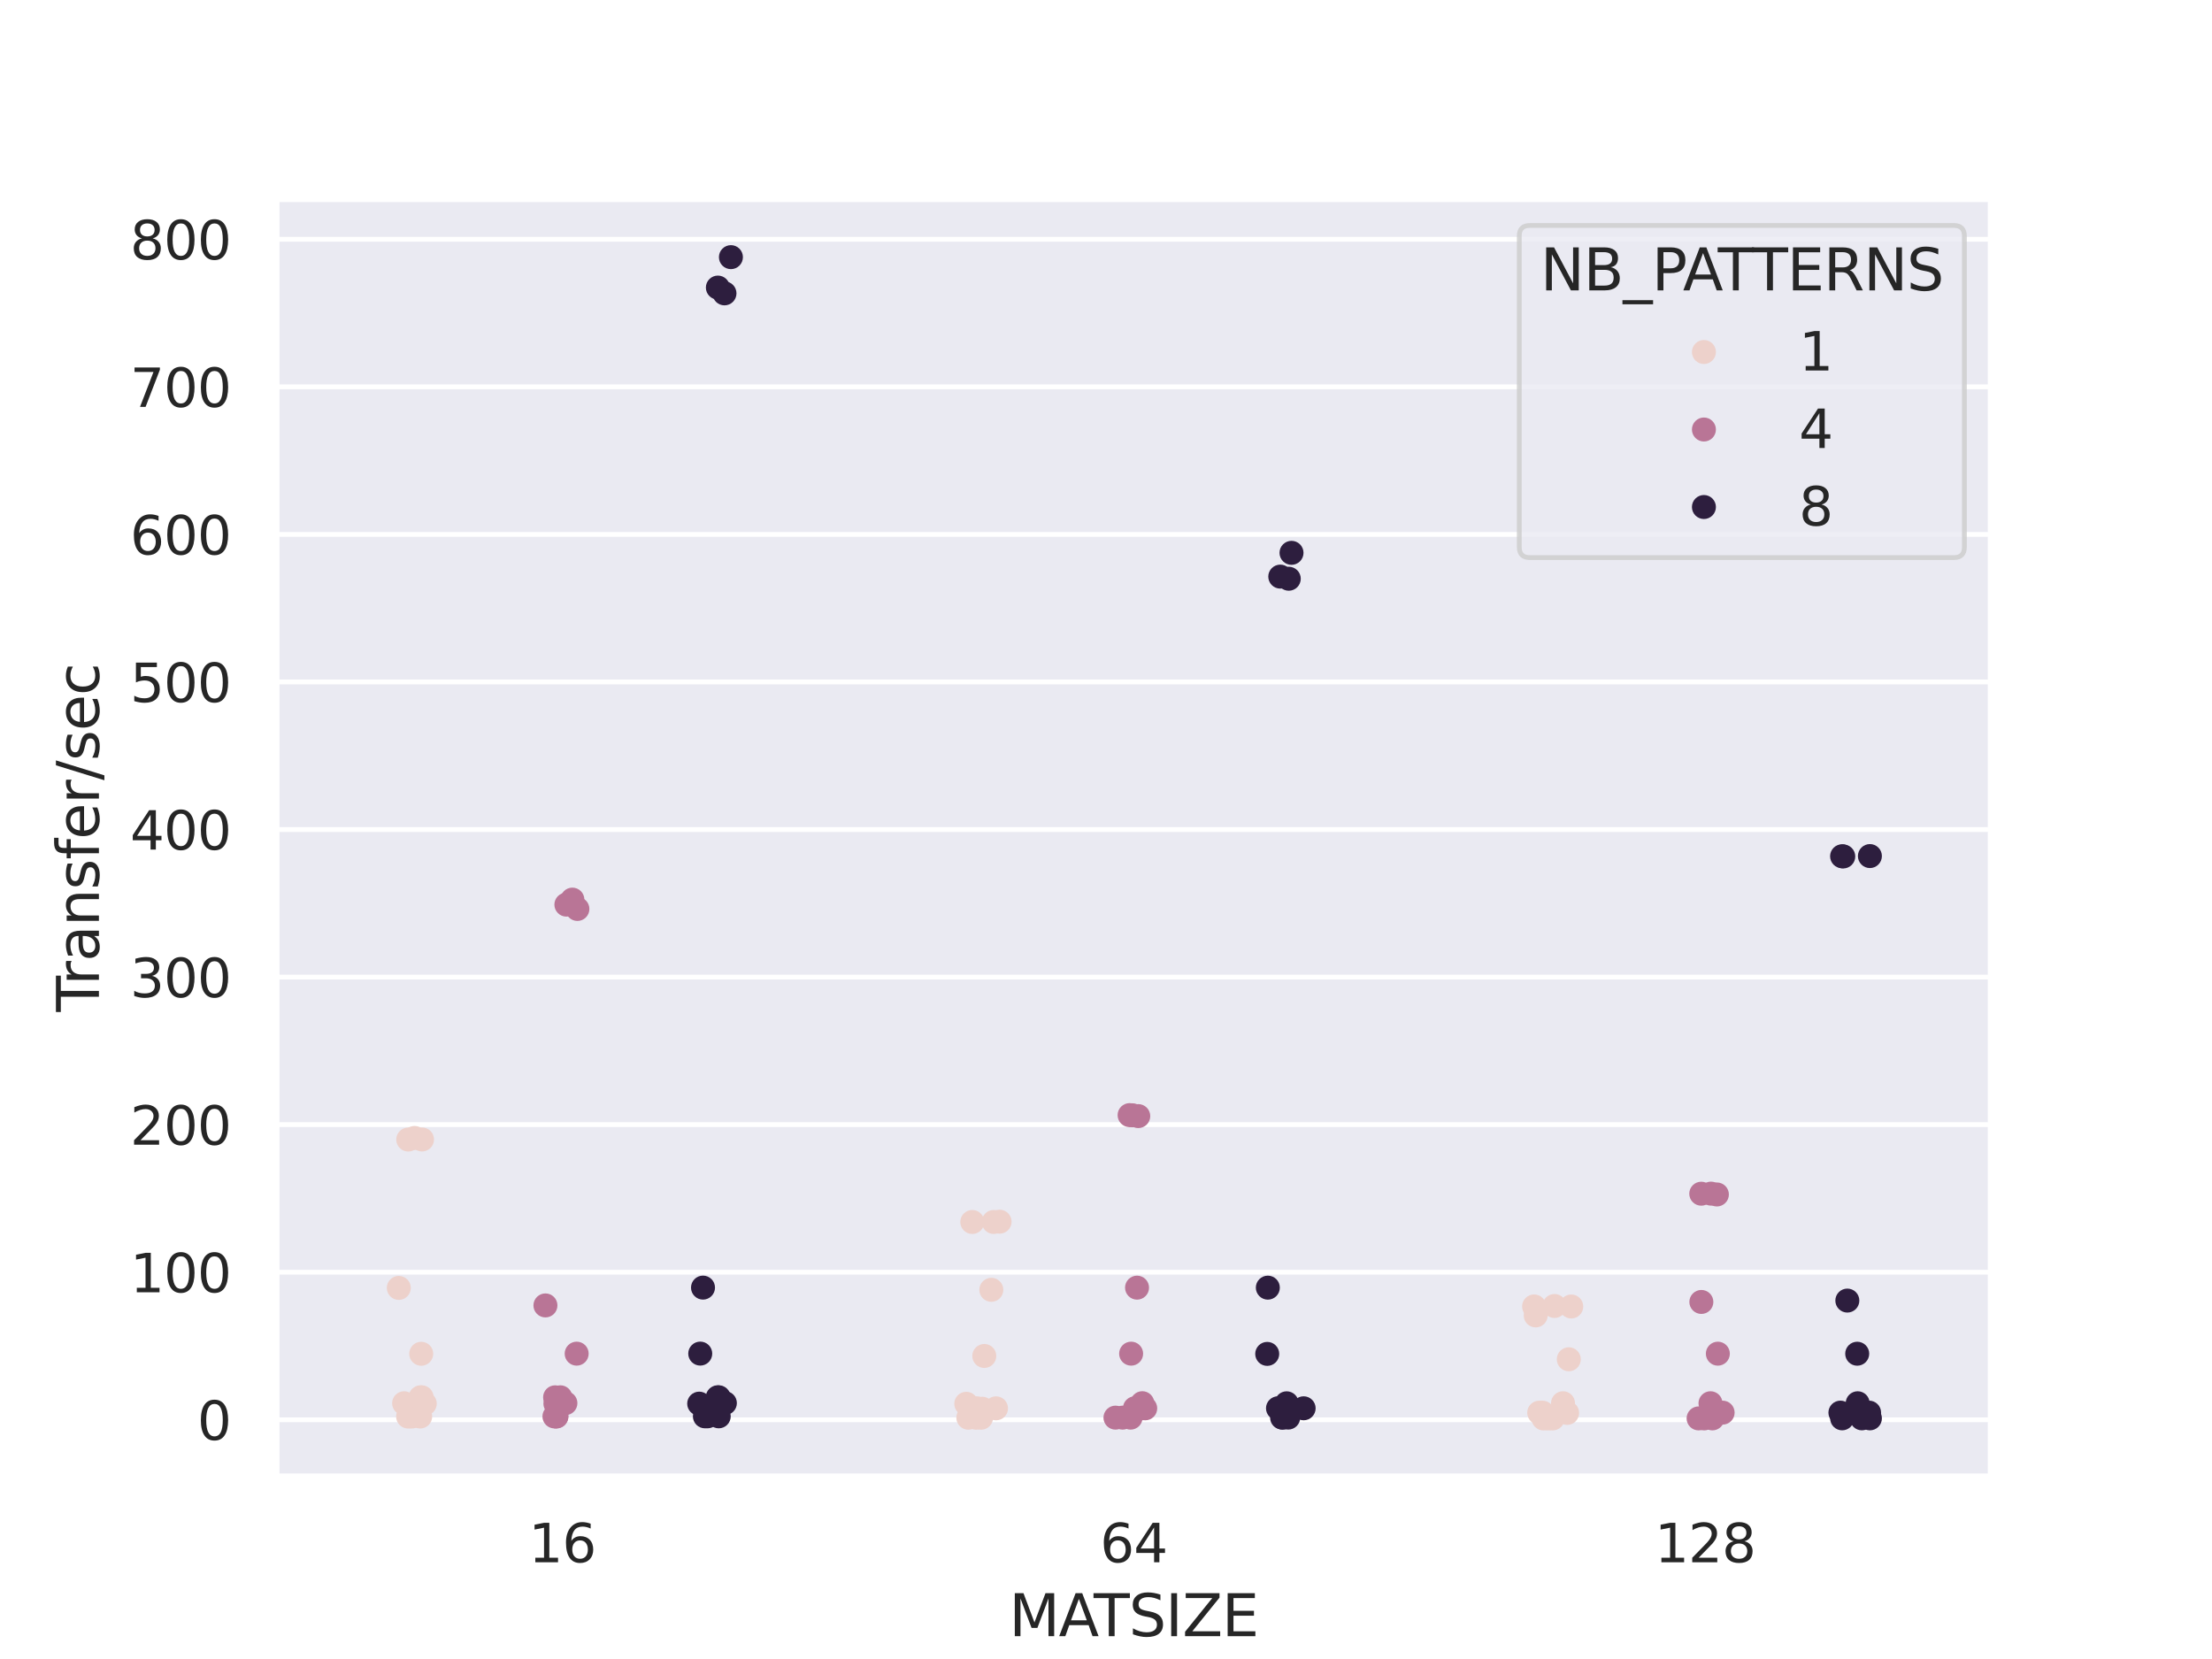 <?xml version="1.0" encoding="utf-8" standalone="no"?>
<!DOCTYPE svg PUBLIC "-//W3C//DTD SVG 1.1//EN"
  "http://www.w3.org/Graphics/SVG/1.1/DTD/svg11.dtd">
<svg xmlns:xlink="http://www.w3.org/1999/xlink" width="460.8pt" height="345.6pt" viewBox="0 0 460.8 345.6" xmlns="http://www.w3.org/2000/svg" version="1.1">
 <defs>
  <style type="text/css">*{stroke-linejoin: round; stroke-linecap: butt}</style>
 </defs>
 <g id="figure_1">
  <g id="patch_1">
   <path d="M 0 345.6 
L 460.8 345.6 
L 460.8 0 
L 0 0 
z
" style="fill: #ffffff"/>
  </g>
  <g id="axes_1">
   <g id="patch_2">
    <path d="M 57.6 307.584 
L 414.72 307.584 
L 414.72 41.472 
L 57.6 41.472 
z
" style="fill: #eaeaf2"/>
   </g>
   <g id="matplotlib.axis_1">
    <g id="xtick_1">
     <g id="text_1">
      <!-- 16 -->
      <g style="fill: #262626" transform="translate(110.121 325.442) scale(0.11 -0.11)">
       <defs>
        <path id="DejaVuSans-31" d="M 794 531 
L 1825 531 
L 1825 4091 
L 703 3866 
L 703 4441 
L 1819 4666 
L 2450 4666 
L 2450 531 
L 3481 531 
L 3481 0 
L 794 0 
L 794 531 
z
" transform="scale(0.016)"/>
        <path id="DejaVuSans-36" d="M 2113 2584 
Q 1688 2584 1439 2293 
Q 1191 2003 1191 1497 
Q 1191 994 1439 701 
Q 1688 409 2113 409 
Q 2538 409 2786 701 
Q 3034 994 3034 1497 
Q 3034 2003 2786 2293 
Q 2538 2584 2113 2584 
z
M 3366 4563 
L 3366 3988 
Q 3128 4100 2886 4159 
Q 2644 4219 2406 4219 
Q 1781 4219 1451 3797 
Q 1122 3375 1075 2522 
Q 1259 2794 1537 2939 
Q 1816 3084 2150 3084 
Q 2853 3084 3261 2657 
Q 3669 2231 3669 1497 
Q 3669 778 3244 343 
Q 2819 -91 2113 -91 
Q 1303 -91 875 529 
Q 447 1150 447 2328 
Q 447 3434 972 4092 
Q 1497 4750 2381 4750 
Q 2619 4750 2861 4703 
Q 3103 4656 3366 4563 
z
" transform="scale(0.016)"/>
       </defs>
       <use xlink:href="#DejaVuSans-31"/>
       <use xlink:href="#DejaVuSans-36" x="63.623"/>
      </g>
     </g>
    </g>
    <g id="xtick_2">
     <g id="text_2">
      <!-- 64 -->
      <g style="fill: #262626" transform="translate(229.161 325.442) scale(0.11 -0.11)">
       <defs>
        <path id="DejaVuSans-34" d="M 2419 4116 
L 825 1625 
L 2419 1625 
L 2419 4116 
z
M 2253 4666 
L 3047 4666 
L 3047 1625 
L 3713 1625 
L 3713 1100 
L 3047 1100 
L 3047 0 
L 2419 0 
L 2419 1100 
L 313 1100 
L 313 1709 
L 2253 4666 
z
" transform="scale(0.016)"/>
       </defs>
       <use xlink:href="#DejaVuSans-36"/>
       <use xlink:href="#DejaVuSans-34" x="63.623"/>
      </g>
     </g>
    </g>
    <g id="xtick_3">
     <g id="text_3">
      <!-- 128 -->
      <g style="fill: #262626" transform="translate(344.702 325.442) scale(0.11 -0.11)">
       <defs>
        <path id="DejaVuSans-32" d="M 1228 531 
L 3431 531 
L 3431 0 
L 469 0 
L 469 531 
Q 828 903 1448 1529 
Q 2069 2156 2228 2338 
Q 2531 2678 2651 2914 
Q 2772 3150 2772 3378 
Q 2772 3750 2511 3984 
Q 2250 4219 1831 4219 
Q 1534 4219 1204 4116 
Q 875 4013 500 3803 
L 500 4441 
Q 881 4594 1212 4672 
Q 1544 4750 1819 4750 
Q 2544 4750 2975 4387 
Q 3406 4025 3406 3419 
Q 3406 3131 3298 2873 
Q 3191 2616 2906 2266 
Q 2828 2175 2409 1742 
Q 1991 1309 1228 531 
z
" transform="scale(0.016)"/>
        <path id="DejaVuSans-38" d="M 2034 2216 
Q 1584 2216 1326 1975 
Q 1069 1734 1069 1313 
Q 1069 891 1326 650 
Q 1584 409 2034 409 
Q 2484 409 2743 651 
Q 3003 894 3003 1313 
Q 3003 1734 2745 1975 
Q 2488 2216 2034 2216 
z
M 1403 2484 
Q 997 2584 770 2862 
Q 544 3141 544 3541 
Q 544 4100 942 4425 
Q 1341 4750 2034 4750 
Q 2731 4750 3128 4425 
Q 3525 4100 3525 3541 
Q 3525 3141 3298 2862 
Q 3072 2584 2669 2484 
Q 3125 2378 3379 2068 
Q 3634 1759 3634 1313 
Q 3634 634 3220 271 
Q 2806 -91 2034 -91 
Q 1263 -91 848 271 
Q 434 634 434 1313 
Q 434 1759 690 2068 
Q 947 2378 1403 2484 
z
M 1172 3481 
Q 1172 3119 1398 2916 
Q 1625 2713 2034 2713 
Q 2441 2713 2670 2916 
Q 2900 3119 2900 3481 
Q 2900 3844 2670 4047 
Q 2441 4250 2034 4250 
Q 1625 4250 1398 4047 
Q 1172 3844 1172 3481 
z
" transform="scale(0.016)"/>
       </defs>
       <use xlink:href="#DejaVuSans-31"/>
       <use xlink:href="#DejaVuSans-32" x="63.623"/>
       <use xlink:href="#DejaVuSans-38" x="127.246"/>
      </g>
     </g>
    </g>
    <g id="text_4">
     <!-- MATSIZE -->
     <g style="fill: #262626" transform="translate(210.199 340.848) scale(0.12 -0.12)">
      <defs>
       <path id="DejaVuSans-4d" d="M 628 4666 
L 1569 4666 
L 2759 1491 
L 3956 4666 
L 4897 4666 
L 4897 0 
L 4281 0 
L 4281 4097 
L 3078 897 
L 2444 897 
L 1241 4097 
L 1241 0 
L 628 0 
L 628 4666 
z
" transform="scale(0.016)"/>
       <path id="DejaVuSans-41" d="M 2188 4044 
L 1331 1722 
L 3047 1722 
L 2188 4044 
z
M 1831 4666 
L 2547 4666 
L 4325 0 
L 3669 0 
L 3244 1197 
L 1141 1197 
L 716 0 
L 50 0 
L 1831 4666 
z
" transform="scale(0.016)"/>
       <path id="DejaVuSans-54" d="M -19 4666 
L 3928 4666 
L 3928 4134 
L 2272 4134 
L 2272 0 
L 1638 0 
L 1638 4134 
L -19 4134 
L -19 4666 
z
" transform="scale(0.016)"/>
       <path id="DejaVuSans-53" d="M 3425 4513 
L 3425 3897 
Q 3066 4069 2747 4153 
Q 2428 4238 2131 4238 
Q 1616 4238 1336 4038 
Q 1056 3838 1056 3469 
Q 1056 3159 1242 3001 
Q 1428 2844 1947 2747 
L 2328 2669 
Q 3034 2534 3370 2195 
Q 3706 1856 3706 1288 
Q 3706 609 3251 259 
Q 2797 -91 1919 -91 
Q 1588 -91 1214 -16 
Q 841 59 441 206 
L 441 856 
Q 825 641 1194 531 
Q 1563 422 1919 422 
Q 2459 422 2753 634 
Q 3047 847 3047 1241 
Q 3047 1584 2836 1778 
Q 2625 1972 2144 2069 
L 1759 2144 
Q 1053 2284 737 2584 
Q 422 2884 422 3419 
Q 422 4038 858 4394 
Q 1294 4750 2059 4750 
Q 2388 4750 2728 4690 
Q 3069 4631 3425 4513 
z
" transform="scale(0.016)"/>
       <path id="DejaVuSans-49" d="M 628 4666 
L 1259 4666 
L 1259 0 
L 628 0 
L 628 4666 
z
" transform="scale(0.016)"/>
       <path id="DejaVuSans-5a" d="M 359 4666 
L 4025 4666 
L 4025 4184 
L 1075 531 
L 4097 531 
L 4097 0 
L 288 0 
L 288 481 
L 3238 4134 
L 359 4134 
L 359 4666 
z
" transform="scale(0.016)"/>
       <path id="DejaVuSans-45" d="M 628 4666 
L 3578 4666 
L 3578 4134 
L 1259 4134 
L 1259 2753 
L 3481 2753 
L 3481 2222 
L 1259 2222 
L 1259 531 
L 3634 531 
L 3634 0 
L 628 0 
L 628 4666 
z
" transform="scale(0.016)"/>
      </defs>
      <use xlink:href="#DejaVuSans-4d"/>
      <use xlink:href="#DejaVuSans-41" x="86.279"/>
      <use xlink:href="#DejaVuSans-54" x="146.938"/>
      <use xlink:href="#DejaVuSans-53" x="208.021"/>
      <use xlink:href="#DejaVuSans-49" x="271.498"/>
      <use xlink:href="#DejaVuSans-5a" x="300.99"/>
      <use xlink:href="#DejaVuSans-45" x="369.496"/>
     </g>
    </g>
   </g>
   <g id="matplotlib.axis_2">
    <g id="ytick_1">
     <g id="line2d_1">
      <path d="M 57.6 295.763 
L 414.72 295.763 
" clip-path="url(#pb20eadd9aa)" style="fill: none; stroke: #ffffff; stroke-linecap: round"/>
     </g>
     <g id="text_5">
      <!-- 0 -->
      <g style="fill: #262626" transform="translate(41.101 299.942) scale(0.11 -0.11)">
       <defs>
        <path id="DejaVuSans-30" d="M 2034 4250 
Q 1547 4250 1301 3770 
Q 1056 3291 1056 2328 
Q 1056 1369 1301 889 
Q 1547 409 2034 409 
Q 2525 409 2770 889 
Q 3016 1369 3016 2328 
Q 3016 3291 2770 3770 
Q 2525 4250 2034 4250 
z
M 2034 4750 
Q 2819 4750 3233 4129 
Q 3647 3509 3647 2328 
Q 3647 1150 3233 529 
Q 2819 -91 2034 -91 
Q 1250 -91 836 529 
Q 422 1150 422 2328 
Q 422 3509 836 4129 
Q 1250 4750 2034 4750 
z
" transform="scale(0.016)"/>
       </defs>
       <use xlink:href="#DejaVuSans-30"/>
      </g>
     </g>
    </g>
    <g id="ytick_2">
     <g id="line2d_2">
      <path d="M 57.6 265.023 
L 414.72 265.023 
" clip-path="url(#pb20eadd9aa)" style="fill: none; stroke: #ffffff; stroke-linecap: round"/>
     </g>
     <g id="text_6">
      <!-- 100 -->
      <g style="fill: #262626" transform="translate(27.104 269.202) scale(0.11 -0.11)">
       <use xlink:href="#DejaVuSans-31"/>
       <use xlink:href="#DejaVuSans-30" x="63.623"/>
       <use xlink:href="#DejaVuSans-30" x="127.246"/>
      </g>
     </g>
    </g>
    <g id="ytick_3">
     <g id="line2d_3">
      <path d="M 57.6 234.283 
L 414.72 234.283 
" clip-path="url(#pb20eadd9aa)" style="fill: none; stroke: #ffffff; stroke-linecap: round"/>
     </g>
     <g id="text_7">
      <!-- 200 -->
      <g style="fill: #262626" transform="translate(27.104 238.463) scale(0.11 -0.11)">
       <use xlink:href="#DejaVuSans-32"/>
       <use xlink:href="#DejaVuSans-30" x="63.623"/>
       <use xlink:href="#DejaVuSans-30" x="127.246"/>
      </g>
     </g>
    </g>
    <g id="ytick_4">
     <g id="line2d_4">
      <path d="M 57.6 203.544 
L 414.72 203.544 
" clip-path="url(#pb20eadd9aa)" style="fill: none; stroke: #ffffff; stroke-linecap: round"/>
     </g>
     <g id="text_8">
      <!-- 300 -->
      <g style="fill: #262626" transform="translate(27.104 207.723) scale(0.11 -0.11)">
       <defs>
        <path id="DejaVuSans-33" d="M 2597 2516 
Q 3050 2419 3304 2112 
Q 3559 1806 3559 1356 
Q 3559 666 3084 287 
Q 2609 -91 1734 -91 
Q 1441 -91 1130 -33 
Q 819 25 488 141 
L 488 750 
Q 750 597 1062 519 
Q 1375 441 1716 441 
Q 2309 441 2620 675 
Q 2931 909 2931 1356 
Q 2931 1769 2642 2001 
Q 2353 2234 1838 2234 
L 1294 2234 
L 1294 2753 
L 1863 2753 
Q 2328 2753 2575 2939 
Q 2822 3125 2822 3475 
Q 2822 3834 2567 4026 
Q 2313 4219 1838 4219 
Q 1578 4219 1281 4162 
Q 984 4106 628 3988 
L 628 4550 
Q 988 4650 1302 4700 
Q 1616 4750 1894 4750 
Q 2613 4750 3031 4423 
Q 3450 4097 3450 3541 
Q 3450 3153 3228 2886 
Q 3006 2619 2597 2516 
z
" transform="scale(0.016)"/>
       </defs>
       <use xlink:href="#DejaVuSans-33"/>
       <use xlink:href="#DejaVuSans-30" x="63.623"/>
       <use xlink:href="#DejaVuSans-30" x="127.246"/>
      </g>
     </g>
    </g>
    <g id="ytick_5">
     <g id="line2d_5">
      <path d="M 57.6 172.804 
L 414.72 172.804 
" clip-path="url(#pb20eadd9aa)" style="fill: none; stroke: #ffffff; stroke-linecap: round"/>
     </g>
     <g id="text_9">
      <!-- 400 -->
      <g style="fill: #262626" transform="translate(27.104 176.984) scale(0.11 -0.11)">
       <use xlink:href="#DejaVuSans-34"/>
       <use xlink:href="#DejaVuSans-30" x="63.623"/>
       <use xlink:href="#DejaVuSans-30" x="127.246"/>
      </g>
     </g>
    </g>
    <g id="ytick_6">
     <g id="line2d_6">
      <path d="M 57.6 142.065 
L 414.72 142.065 
" clip-path="url(#pb20eadd9aa)" style="fill: none; stroke: #ffffff; stroke-linecap: round"/>
     </g>
     <g id="text_10">
      <!-- 500 -->
      <g style="fill: #262626" transform="translate(27.104 146.244) scale(0.11 -0.11)">
       <defs>
        <path id="DejaVuSans-35" d="M 691 4666 
L 3169 4666 
L 3169 4134 
L 1269 4134 
L 1269 2991 
Q 1406 3038 1543 3061 
Q 1681 3084 1819 3084 
Q 2600 3084 3056 2656 
Q 3513 2228 3513 1497 
Q 3513 744 3044 326 
Q 2575 -91 1722 -91 
Q 1428 -91 1123 -41 
Q 819 9 494 109 
L 494 744 
Q 775 591 1075 516 
Q 1375 441 1709 441 
Q 2250 441 2565 725 
Q 2881 1009 2881 1497 
Q 2881 1984 2565 2268 
Q 2250 2553 1709 2553 
Q 1456 2553 1204 2497 
Q 953 2441 691 2322 
L 691 4666 
z
" transform="scale(0.016)"/>
       </defs>
       <use xlink:href="#DejaVuSans-35"/>
       <use xlink:href="#DejaVuSans-30" x="63.623"/>
       <use xlink:href="#DejaVuSans-30" x="127.246"/>
      </g>
     </g>
    </g>
    <g id="ytick_7">
     <g id="line2d_7">
      <path d="M 57.6 111.325 
L 414.72 111.325 
" clip-path="url(#pb20eadd9aa)" style="fill: none; stroke: #ffffff; stroke-linecap: round"/>
     </g>
     <g id="text_11">
      <!-- 600 -->
      <g style="fill: #262626" transform="translate(27.104 115.505) scale(0.11 -0.11)">
       <use xlink:href="#DejaVuSans-36"/>
       <use xlink:href="#DejaVuSans-30" x="63.623"/>
       <use xlink:href="#DejaVuSans-30" x="127.246"/>
      </g>
     </g>
    </g>
    <g id="ytick_8">
     <g id="line2d_8">
      <path d="M 57.6 80.586 
L 414.72 80.586 
" clip-path="url(#pb20eadd9aa)" style="fill: none; stroke: #ffffff; stroke-linecap: round"/>
     </g>
     <g id="text_12">
      <!-- 700 -->
      <g style="fill: #262626" transform="translate(27.104 84.765) scale(0.11 -0.11)">
       <defs>
        <path id="DejaVuSans-37" d="M 525 4666 
L 3525 4666 
L 3525 4397 
L 1831 0 
L 1172 0 
L 2766 4134 
L 525 4134 
L 525 4666 
z
" transform="scale(0.016)"/>
       </defs>
       <use xlink:href="#DejaVuSans-37"/>
       <use xlink:href="#DejaVuSans-30" x="63.623"/>
       <use xlink:href="#DejaVuSans-30" x="127.246"/>
      </g>
     </g>
    </g>
    <g id="ytick_9">
     <g id="line2d_9">
      <path d="M 57.6 49.846 
L 414.72 49.846 
" clip-path="url(#pb20eadd9aa)" style="fill: none; stroke: #ffffff; stroke-linecap: round"/>
     </g>
     <g id="text_13">
      <!-- 800 -->
      <g style="fill: #262626" transform="translate(27.104 54.026) scale(0.11 -0.11)">
       <use xlink:href="#DejaVuSans-38"/>
       <use xlink:href="#DejaVuSans-30" x="63.623"/>
       <use xlink:href="#DejaVuSans-30" x="127.246"/>
      </g>
     </g>
    </g>
    <g id="text_14">
     <!-- Transfer/sec -->
     <g style="fill: #262626" transform="translate(20.608 210.788) rotate(-90) scale(0.12 -0.12)">
      <defs>
       <path id="DejaVuSans-72" d="M 2631 2963 
Q 2534 3019 2420 3045 
Q 2306 3072 2169 3072 
Q 1681 3072 1420 2755 
Q 1159 2438 1159 1844 
L 1159 0 
L 581 0 
L 581 3500 
L 1159 3500 
L 1159 2956 
Q 1341 3275 1631 3429 
Q 1922 3584 2338 3584 
Q 2397 3584 2469 3576 
Q 2541 3569 2628 3553 
L 2631 2963 
z
" transform="scale(0.016)"/>
       <path id="DejaVuSans-61" d="M 2194 1759 
Q 1497 1759 1228 1600 
Q 959 1441 959 1056 
Q 959 750 1161 570 
Q 1363 391 1709 391 
Q 2188 391 2477 730 
Q 2766 1069 2766 1631 
L 2766 1759 
L 2194 1759 
z
M 3341 1997 
L 3341 0 
L 2766 0 
L 2766 531 
Q 2569 213 2275 61 
Q 1981 -91 1556 -91 
Q 1019 -91 701 211 
Q 384 513 384 1019 
Q 384 1609 779 1909 
Q 1175 2209 1959 2209 
L 2766 2209 
L 2766 2266 
Q 2766 2663 2505 2880 
Q 2244 3097 1772 3097 
Q 1472 3097 1187 3025 
Q 903 2953 641 2809 
L 641 3341 
Q 956 3463 1253 3523 
Q 1550 3584 1831 3584 
Q 2591 3584 2966 3190 
Q 3341 2797 3341 1997 
z
" transform="scale(0.016)"/>
       <path id="DejaVuSans-6e" d="M 3513 2113 
L 3513 0 
L 2938 0 
L 2938 2094 
Q 2938 2591 2744 2837 
Q 2550 3084 2163 3084 
Q 1697 3084 1428 2787 
Q 1159 2491 1159 1978 
L 1159 0 
L 581 0 
L 581 3500 
L 1159 3500 
L 1159 2956 
Q 1366 3272 1645 3428 
Q 1925 3584 2291 3584 
Q 2894 3584 3203 3211 
Q 3513 2838 3513 2113 
z
" transform="scale(0.016)"/>
       <path id="DejaVuSans-73" d="M 2834 3397 
L 2834 2853 
Q 2591 2978 2328 3040 
Q 2066 3103 1784 3103 
Q 1356 3103 1142 2972 
Q 928 2841 928 2578 
Q 928 2378 1081 2264 
Q 1234 2150 1697 2047 
L 1894 2003 
Q 2506 1872 2764 1633 
Q 3022 1394 3022 966 
Q 3022 478 2636 193 
Q 2250 -91 1575 -91 
Q 1294 -91 989 -36 
Q 684 19 347 128 
L 347 722 
Q 666 556 975 473 
Q 1284 391 1588 391 
Q 1994 391 2212 530 
Q 2431 669 2431 922 
Q 2431 1156 2273 1281 
Q 2116 1406 1581 1522 
L 1381 1569 
Q 847 1681 609 1914 
Q 372 2147 372 2553 
Q 372 3047 722 3315 
Q 1072 3584 1716 3584 
Q 2034 3584 2315 3537 
Q 2597 3491 2834 3397 
z
" transform="scale(0.016)"/>
       <path id="DejaVuSans-66" d="M 2375 4863 
L 2375 4384 
L 1825 4384 
Q 1516 4384 1395 4259 
Q 1275 4134 1275 3809 
L 1275 3500 
L 2222 3500 
L 2222 3053 
L 1275 3053 
L 1275 0 
L 697 0 
L 697 3053 
L 147 3053 
L 147 3500 
L 697 3500 
L 697 3744 
Q 697 4328 969 4595 
Q 1241 4863 1831 4863 
L 2375 4863 
z
" transform="scale(0.016)"/>
       <path id="DejaVuSans-65" d="M 3597 1894 
L 3597 1613 
L 953 1613 
Q 991 1019 1311 708 
Q 1631 397 2203 397 
Q 2534 397 2845 478 
Q 3156 559 3463 722 
L 3463 178 
Q 3153 47 2828 -22 
Q 2503 -91 2169 -91 
Q 1331 -91 842 396 
Q 353 884 353 1716 
Q 353 2575 817 3079 
Q 1281 3584 2069 3584 
Q 2775 3584 3186 3129 
Q 3597 2675 3597 1894 
z
M 3022 2063 
Q 3016 2534 2758 2815 
Q 2500 3097 2075 3097 
Q 1594 3097 1305 2825 
Q 1016 2553 972 2059 
L 3022 2063 
z
" transform="scale(0.016)"/>
       <path id="DejaVuSans-2f" d="M 1625 4666 
L 2156 4666 
L 531 -594 
L 0 -594 
L 1625 4666 
z
" transform="scale(0.016)"/>
       <path id="DejaVuSans-63" d="M 3122 3366 
L 3122 2828 
Q 2878 2963 2633 3030 
Q 2388 3097 2138 3097 
Q 1578 3097 1268 2742 
Q 959 2388 959 1747 
Q 959 1106 1268 751 
Q 1578 397 2138 397 
Q 2388 397 2633 464 
Q 2878 531 3122 666 
L 3122 134 
Q 2881 22 2623 -34 
Q 2366 -91 2075 -91 
Q 1284 -91 818 406 
Q 353 903 353 1747 
Q 353 2603 823 3093 
Q 1294 3584 2113 3584 
Q 2378 3584 2631 3529 
Q 2884 3475 3122 3366 
z
" transform="scale(0.016)"/>
      </defs>
      <use xlink:href="#DejaVuSans-54"/>
      <use xlink:href="#DejaVuSans-72" x="46.334"/>
      <use xlink:href="#DejaVuSans-61" x="87.447"/>
      <use xlink:href="#DejaVuSans-6e" x="148.727"/>
      <use xlink:href="#DejaVuSans-73" x="212.105"/>
      <use xlink:href="#DejaVuSans-66" x="264.205"/>
      <use xlink:href="#DejaVuSans-65" x="299.41"/>
      <use xlink:href="#DejaVuSans-72" x="360.934"/>
      <use xlink:href="#DejaVuSans-2f" x="402.047"/>
      <use xlink:href="#DejaVuSans-73" x="435.738"/>
      <use xlink:href="#DejaVuSans-65" x="487.838"/>
      <use xlink:href="#DejaVuSans-63" x="549.361"/>
     </g>
    </g>
   </g>
   <g id="patch_3">
    <path d="M 57.6 307.584 
L 57.6 41.472 
" style="fill: none; stroke: #ffffff; stroke-width: 1.25; stroke-linejoin: miter; stroke-linecap: square"/>
   </g>
   <g id="patch_4">
    <path d="M 414.72 307.584 
L 414.72 41.472 
" style="fill: none; stroke: #ffffff; stroke-width: 1.25; stroke-linejoin: miter; stroke-linecap: square"/>
   </g>
   <g id="patch_5">
    <path d="M 57.6 307.584 
L 414.72 307.584 
" style="fill: none; stroke: #ffffff; stroke-width: 1.25; stroke-linejoin: miter; stroke-linecap: square"/>
   </g>
   <g id="patch_6">
    <path d="M 57.6 41.472 
L 414.72 41.472 
" style="fill: none; stroke: #ffffff; stroke-width: 1.25; stroke-linejoin: miter; stroke-linecap: square"/>
   </g>
   <g id="PathCollection_1">
    <defs>
     <path id="C0_0_4c0e5f43f6" d="M 0 2.5 
C 0.663 2.5 1.299 2.237 1.768 1.768 
C 2.237 1.299 2.5 0.663 2.5 -0 
C 2.5 -0.663 2.237 -1.299 1.768 -1.768 
C 1.299 -2.237 0.663 -2.5 0 -2.5 
C -0.663 -2.5 -1.299 -2.237 -1.768 -1.768 
C -2.237 -1.299 -2.5 -0.663 -2.5 0 
C -2.5 0.663 -2.237 1.299 -1.768 1.768 
C -1.299 2.237 -0.663 2.5 0 2.5 
z
"/>
    </defs>
    <g clip-path="url(#pb20eadd9aa)">
     <use xlink:href="#C0_0_4c0e5f43f6" x="84.186" y="292.32" style="fill: #edd1cb"/>
    </g>
    <g clip-path="url(#pb20eadd9aa)">
     <use xlink:href="#C0_0_4c0e5f43f6" x="88.487" y="292.4" style="fill: #edd1cb"/>
    </g>
    <g clip-path="url(#pb20eadd9aa)">
     <use xlink:href="#C0_0_4c0e5f43f6" x="85.018" y="295.093" style="fill: #edd1cb"/>
    </g>
    <g clip-path="url(#pb20eadd9aa)">
     <use xlink:href="#C0_0_4c0e5f43f6" x="85.044" y="237.389" style="fill: #edd1cb"/>
    </g>
    <g clip-path="url(#pb20eadd9aa)">
     <use xlink:href="#C0_0_4c0e5f43f6" x="87.747" y="282.016" style="fill: #edd1cb"/>
    </g>
    <g clip-path="url(#pb20eadd9aa)">
     <use xlink:href="#C0_0_4c0e5f43f6" x="87.613" y="291.091" style="fill: #edd1cb"/>
    </g>
    <g clip-path="url(#pb20eadd9aa)">
     <use xlink:href="#C0_0_4c0e5f43f6" x="85.798" y="295.087" style="fill: #edd1cb"/>
    </g>
    <g clip-path="url(#pb20eadd9aa)">
     <use xlink:href="#C0_0_4c0e5f43f6" x="87.914" y="237.376" style="fill: #edd1cb"/>
    </g>
    <g clip-path="url(#pb20eadd9aa)">
     <use xlink:href="#C0_0_4c0e5f43f6" x="83.077" y="268.296" style="fill: #edd1cb"/>
    </g>
    <g clip-path="url(#pb20eadd9aa)">
     <use xlink:href="#C0_0_4c0e5f43f6" x="87.837" y="291.086" style="fill: #edd1cb"/>
    </g>
    <g clip-path="url(#pb20eadd9aa)">
     <use xlink:href="#C0_0_4c0e5f43f6" x="87.533" y="295.087" style="fill: #edd1cb"/>
    </g>
    <g clip-path="url(#pb20eadd9aa)">
     <use xlink:href="#C0_0_4c0e5f43f6" x="86.358" y="237.058" style="fill: #edd1cb"/>
    </g>
   </g>
   <g id="PathCollection_2">
    <defs>
     <path id="C1_0_7d7eeaceb8" d="M 0 2.5 
C 0.663 2.5 1.299 2.237 1.768 1.768 
C 2.237 1.299 2.5 0.663 2.5 -0 
C 2.5 -0.663 2.237 -1.299 1.768 -1.768 
C 1.299 -2.237 0.663 -2.5 0 -2.5 
C -0.663 -2.5 -1.299 -2.237 -1.768 -1.768 
C -2.237 -1.299 -2.5 -0.663 -2.5 0 
C -2.5 0.663 -2.237 1.299 -1.768 1.768 
C -1.299 2.237 -0.663 2.5 0 2.5 
z
"/>
    </defs>
    <g clip-path="url(#pb20eadd9aa)">
     <use xlink:href="#C1_0_7d7eeaceb8" x="117.785" y="292.304" style="fill: #b97596"/>
    </g>
    <g clip-path="url(#pb20eadd9aa)">
     <use xlink:href="#C1_0_7d7eeaceb8" x="115.703" y="292.404" style="fill: #b97596"/>
    </g>
    <g clip-path="url(#pb20eadd9aa)">
     <use xlink:href="#C1_0_7d7eeaceb8" x="115.895" y="295.069" style="fill: #b97596"/>
    </g>
    <g clip-path="url(#pb20eadd9aa)">
     <use xlink:href="#C1_0_7d7eeaceb8" x="120.282" y="189.352" style="fill: #b97596"/>
    </g>
    <g clip-path="url(#pb20eadd9aa)">
     <use xlink:href="#C1_0_7d7eeaceb8" x="120.131" y="281.991" style="fill: #b97596"/>
    </g>
    <g clip-path="url(#pb20eadd9aa)">
     <use xlink:href="#C1_0_7d7eeaceb8" x="116.734" y="291.084" style="fill: #b97596"/>
    </g>
    <g clip-path="url(#pb20eadd9aa)">
     <use xlink:href="#C1_0_7d7eeaceb8" x="115.918" y="295.065" style="fill: #b97596"/>
    </g>
    <g clip-path="url(#pb20eadd9aa)">
     <use xlink:href="#C1_0_7d7eeaceb8" x="119.237" y="187.408" style="fill: #b97596"/>
    </g>
    <g clip-path="url(#pb20eadd9aa)">
     <use xlink:href="#C1_0_7d7eeaceb8" x="113.624" y="271.943" style="fill: #b97596"/>
    </g>
    <g clip-path="url(#pb20eadd9aa)">
     <use xlink:href="#C1_0_7d7eeaceb8" x="115.637" y="291.086" style="fill: #b97596"/>
    </g>
    <g clip-path="url(#pb20eadd9aa)">
     <use xlink:href="#C1_0_7d7eeaceb8" x="115.5" y="295.069" style="fill: #b97596"/>
    </g>
    <g clip-path="url(#pb20eadd9aa)">
     <use xlink:href="#C1_0_7d7eeaceb8" x="117.989" y="188.449" style="fill: #b97596"/>
    </g>
   </g>
   <g id="PathCollection_3">
    <defs>
     <path id="C2_0_0fb447b68e" d="M 0 2.5 
C 0.663 2.5 1.299 2.237 1.768 1.768 
C 2.237 1.299 2.5 0.663 2.5 -0 
C 2.5 -0.663 2.237 -1.299 1.768 -1.768 
C 1.299 -2.237 0.663 -2.5 0 -2.5 
C -0.663 -2.5 -1.299 -2.237 -1.768 -1.768 
C -2.237 -1.299 -2.5 -0.663 -2.5 0 
C -2.5 0.663 -2.237 1.299 -1.768 1.768 
C -1.299 2.237 -0.663 2.5 0 2.5 
z
"/>
    </defs>
    <g clip-path="url(#pb20eadd9aa)">
     <use xlink:href="#C2_0_0fb447b68e" x="151.004" y="292.29" style="fill: #2d1e3e"/>
    </g>
    <g clip-path="url(#pb20eadd9aa)">
     <use xlink:href="#C2_0_0fb447b68e" x="145.655" y="292.403" style="fill: #2d1e3e"/>
    </g>
    <g clip-path="url(#pb20eadd9aa)">
     <use xlink:href="#C2_0_0fb447b68e" x="146.841" y="295.045" style="fill: #2d1e3e"/>
    </g>
    <g clip-path="url(#pb20eadd9aa)">
     <use xlink:href="#C2_0_0fb447b68e" x="149.546" y="59.906" style="fill: #2d1e3e"/>
    </g>
    <g clip-path="url(#pb20eadd9aa)">
     <use xlink:href="#C2_0_0fb447b68e" x="145.873" y="281.979" style="fill: #2d1e3e"/>
    </g>
    <g clip-path="url(#pb20eadd9aa)">
     <use xlink:href="#C2_0_0fb447b68e" x="149.521" y="291.082" style="fill: #2d1e3e"/>
    </g>
    <g clip-path="url(#pb20eadd9aa)">
     <use xlink:href="#C2_0_0fb447b68e" x="147.393" y="295.046" style="fill: #2d1e3e"/>
    </g>
    <g clip-path="url(#pb20eadd9aa)">
     <use xlink:href="#C2_0_0fb447b68e" x="150.922" y="61.112" style="fill: #2d1e3e"/>
    </g>
    <g clip-path="url(#pb20eadd9aa)">
     <use xlink:href="#C2_0_0fb447b68e" x="146.449" y="268.232" style="fill: #2d1e3e"/>
    </g>
    <g clip-path="url(#pb20eadd9aa)">
     <use xlink:href="#C2_0_0fb447b68e" x="149.72" y="291.084" style="fill: #2d1e3e"/>
    </g>
    <g clip-path="url(#pb20eadd9aa)">
     <use xlink:href="#C2_0_0fb447b68e" x="149.726" y="295.046" style="fill: #2d1e3e"/>
    </g>
    <g clip-path="url(#pb20eadd9aa)">
     <use xlink:href="#C2_0_0fb447b68e" x="152.264" y="53.568" style="fill: #2d1e3e"/>
    </g>
   </g>
   <g id="PathCollection_4">
    <defs>
     <path id="C3_0_7f6be120e8" d="M 0 2.5 
C 0.663 2.5 1.299 2.237 1.768 1.768 
C 2.237 1.299 2.5 0.663 2.5 -0 
C 2.5 -0.663 2.237 -1.299 1.768 -1.768 
C 1.299 -2.237 0.663 -2.5 0 -2.5 
C -0.663 -2.5 -1.299 -2.237 -1.768 -1.768 
C -2.237 -1.299 -2.5 -0.663 -2.5 0 
C -2.5 0.663 -2.237 1.299 -1.768 1.768 
C -1.299 2.237 -0.663 2.5 0 2.5 
z
"/>
    </defs>
    <g clip-path="url(#pb20eadd9aa)">
     <use xlink:href="#C3_0_7f6be120e8" x="201.292" y="292.433" style="fill: #edd1cb"/>
    </g>
    <g clip-path="url(#pb20eadd9aa)">
     <use xlink:href="#C3_0_7f6be120e8" x="203.49" y="293.376" style="fill: #edd1cb"/>
    </g>
    <g clip-path="url(#pb20eadd9aa)">
     <use xlink:href="#C3_0_7f6be120e8" x="203.312" y="295.338" style="fill: #edd1cb"/>
    </g>
    <g clip-path="url(#pb20eadd9aa)">
     <use xlink:href="#C3_0_7f6be120e8" x="207.011" y="254.556" style="fill: #edd1cb"/>
    </g>
    <g clip-path="url(#pb20eadd9aa)">
     <use xlink:href="#C3_0_7f6be120e8" x="205.044" y="282.471" style="fill: #edd1cb"/>
    </g>
    <g clip-path="url(#pb20eadd9aa)">
     <use xlink:href="#C3_0_7f6be120e8" x="207.489" y="293.381" style="fill: #edd1cb"/>
    </g>
    <g clip-path="url(#pb20eadd9aa)">
     <use xlink:href="#C3_0_7f6be120e8" x="201.721" y="295.338" style="fill: #edd1cb"/>
    </g>
    <g clip-path="url(#pb20eadd9aa)">
     <use xlink:href="#C3_0_7f6be120e8" x="202.546" y="254.56" style="fill: #edd1cb"/>
    </g>
    <g clip-path="url(#pb20eadd9aa)">
     <use xlink:href="#C3_0_7f6be120e8" x="206.511" y="268.69" style="fill: #edd1cb"/>
    </g>
    <g clip-path="url(#pb20eadd9aa)">
     <use xlink:href="#C3_0_7f6be120e8" x="204.635" y="293.465" style="fill: #edd1cb"/>
    </g>
    <g clip-path="url(#pb20eadd9aa)">
     <use xlink:href="#C3_0_7f6be120e8" x="204.377" y="295.339" style="fill: #edd1cb"/>
    </g>
    <g clip-path="url(#pb20eadd9aa)">
     <use xlink:href="#C3_0_7f6be120e8" x="208.231" y="254.499" style="fill: #edd1cb"/>
    </g>
   </g>
   <g id="PathCollection_5">
    <defs>
     <path id="C4_0_fd3f012227" d="M 0 2.5 
C 0.663 2.5 1.299 2.237 1.768 1.768 
C 2.237 1.299 2.5 0.663 2.5 -0 
C 2.5 -0.663 2.237 -1.299 1.768 -1.768 
C 1.299 -2.237 0.663 -2.5 0 -2.5 
C -0.663 -2.5 -1.299 -2.237 -1.768 -1.768 
C -2.237 -1.299 -2.5 -0.663 -2.5 0 
C -2.5 0.663 -2.237 1.299 -1.768 1.768 
C -1.299 2.237 -0.663 2.5 0 2.5 
z
"/>
    </defs>
    <g clip-path="url(#pb20eadd9aa)">
     <use xlink:href="#C4_0_fd3f012227" x="237.962" y="292.31" style="fill: #b97596"/>
    </g>
    <g clip-path="url(#pb20eadd9aa)">
     <use xlink:href="#C4_0_fd3f012227" x="238.571" y="293.378" style="fill: #b97596"/>
    </g>
    <g clip-path="url(#pb20eadd9aa)">
     <use xlink:href="#C4_0_fd3f012227" x="233.855" y="295.321" style="fill: #b97596"/>
    </g>
    <g clip-path="url(#pb20eadd9aa)">
     <use xlink:href="#C4_0_fd3f012227" x="237.12" y="232.504" style="fill: #b97596"/>
    </g>
    <g clip-path="url(#pb20eadd9aa)">
     <use xlink:href="#C4_0_fd3f012227" x="235.634" y="281.991" style="fill: #b97596"/>
    </g>
    <g clip-path="url(#pb20eadd9aa)">
     <use xlink:href="#C4_0_fd3f012227" x="236.424" y="293.369" style="fill: #b97596"/>
    </g>
    <g clip-path="url(#pb20eadd9aa)">
     <use xlink:href="#C4_0_fd3f012227" x="235.522" y="295.32" style="fill: #b97596"/>
    </g>
    <g clip-path="url(#pb20eadd9aa)">
     <use xlink:href="#C4_0_fd3f012227" x="235.316" y="232.299" style="fill: #b97596"/>
    </g>
    <g clip-path="url(#pb20eadd9aa)">
     <use xlink:href="#C4_0_fd3f012227" x="236.867" y="268.241" style="fill: #b97596"/>
    </g>
    <g clip-path="url(#pb20eadd9aa)">
     <use xlink:href="#C4_0_fd3f012227" x="238.018" y="293.367" style="fill: #b97596"/>
    </g>
    <g clip-path="url(#pb20eadd9aa)">
     <use xlink:href="#C4_0_fd3f012227" x="232.371" y="295.319" style="fill: #b97596"/>
    </g>
    <g clip-path="url(#pb20eadd9aa)">
     <use xlink:href="#C4_0_fd3f012227" x="235.909" y="232.335" style="fill: #b97596"/>
    </g>
   </g>
   <g id="PathCollection_6">
    <defs>
     <path id="C5_0_a28e87aee5" d="M 0 2.5 
C 0.663 2.5 1.299 2.237 1.768 1.768 
C 2.237 1.299 2.5 0.663 2.5 -0 
C 2.5 -0.663 2.237 -1.299 1.768 -1.768 
C 1.299 -2.237 0.663 -2.5 0 -2.5 
C -0.663 -2.5 -1.299 -2.237 -1.768 -1.768 
C -2.237 -1.299 -2.5 -0.663 -2.5 0 
C -2.5 0.663 -2.237 1.299 -1.768 1.768 
C -1.299 2.237 -0.663 2.5 0 2.5 
z
"/>
    </defs>
    <g clip-path="url(#pb20eadd9aa)">
     <use xlink:href="#C5_0_a28e87aee5" x="268.033" y="292.333" style="fill: #2d1e3e"/>
    </g>
    <g clip-path="url(#pb20eadd9aa)">
     <use xlink:href="#C5_0_a28e87aee5" x="271.571" y="293.373" style="fill: #2d1e3e"/>
    </g>
    <g clip-path="url(#pb20eadd9aa)">
     <use xlink:href="#C5_0_a28e87aee5" x="267.213" y="295.311" style="fill: #2d1e3e"/>
    </g>
    <g clip-path="url(#pb20eadd9aa)">
     <use xlink:href="#C5_0_a28e87aee5" x="269.047" y="115.166" style="fill: #2d1e3e"/>
    </g>
    <g clip-path="url(#pb20eadd9aa)">
     <use xlink:href="#C5_0_a28e87aee5" x="263.984" y="282.04" style="fill: #2d1e3e"/>
    </g>
    <g clip-path="url(#pb20eadd9aa)">
     <use xlink:href="#C5_0_a28e87aee5" x="266.228" y="293.367" style="fill: #2d1e3e"/>
    </g>
    <g clip-path="url(#pb20eadd9aa)">
     <use xlink:href="#C5_0_a28e87aee5" x="268.363" y="295.307" style="fill: #2d1e3e"/>
    </g>
    <g clip-path="url(#pb20eadd9aa)">
     <use xlink:href="#C5_0_a28e87aee5" x="266.705" y="120.119" style="fill: #2d1e3e"/>
    </g>
    <g clip-path="url(#pb20eadd9aa)">
     <use xlink:href="#C5_0_a28e87aee5" x="264.113" y="268.241" style="fill: #2d1e3e"/>
    </g>
    <g clip-path="url(#pb20eadd9aa)">
     <use xlink:href="#C5_0_a28e87aee5" x="266.792" y="293.372" style="fill: #2d1e3e"/>
    </g>
    <g clip-path="url(#pb20eadd9aa)">
     <use xlink:href="#C5_0_a28e87aee5" x="267.084" y="295.308" style="fill: #2d1e3e"/>
    </g>
    <g clip-path="url(#pb20eadd9aa)">
     <use xlink:href="#C5_0_a28e87aee5" x="268.475" y="120.56" style="fill: #2d1e3e"/>
    </g>
   </g>
   <g id="PathCollection_7">
    <defs>
     <path id="C6_0_be73938a5c" d="M 0 2.5 
C 0.663 2.5 1.299 2.237 1.768 1.768 
C 2.237 1.299 2.5 0.663 2.5 -0 
C 2.5 -0.663 2.237 -1.299 1.768 -1.768 
C 1.299 -2.237 0.663 -2.5 0 -2.5 
C -0.663 -2.5 -1.299 -2.237 -1.768 -1.768 
C -2.237 -1.299 -2.5 -0.663 -2.5 0 
C -2.5 0.663 -2.237 1.299 -1.768 1.768 
C -1.299 2.237 -0.663 2.5 0 2.5 
z
"/>
    </defs>
    <g clip-path="url(#pb20eadd9aa)">
     <use xlink:href="#C6_0_be73938a5c" x="325.602" y="292.32" style="fill: #edd1cb"/>
    </g>
    <g clip-path="url(#pb20eadd9aa)">
     <use xlink:href="#C6_0_be73938a5c" x="326.458" y="294.336" style="fill: #edd1cb"/>
    </g>
    <g clip-path="url(#pb20eadd9aa)">
     <use xlink:href="#C6_0_be73938a5c" x="322.484" y="295.488" style="fill: #edd1cb"/>
    </g>
    <g clip-path="url(#pb20eadd9aa)">
     <use xlink:href="#C6_0_be73938a5c" x="323.83" y="272.061" style="fill: #edd1cb"/>
    </g>
    <g clip-path="url(#pb20eadd9aa)">
     <use xlink:href="#C6_0_be73938a5c" x="326.808" y="283.162" style="fill: #edd1cb"/>
    </g>
    <g clip-path="url(#pb20eadd9aa)">
     <use xlink:href="#C6_0_be73938a5c" x="320.645" y="294.286" style="fill: #edd1cb"/>
    </g>
    <g clip-path="url(#pb20eadd9aa)">
     <use xlink:href="#C6_0_be73938a5c" x="323.442" y="295.488" style="fill: #edd1cb"/>
    </g>
    <g clip-path="url(#pb20eadd9aa)">
     <use xlink:href="#C6_0_be73938a5c" x="319.581" y="272.155" style="fill: #edd1cb"/>
    </g>
    <g clip-path="url(#pb20eadd9aa)">
     <use xlink:href="#C6_0_be73938a5c" x="319.913" y="274.024" style="fill: #edd1cb"/>
    </g>
    <g clip-path="url(#pb20eadd9aa)">
     <use xlink:href="#C6_0_be73938a5c" x="321.336" y="294.285" style="fill: #edd1cb"/>
    </g>
    <g clip-path="url(#pb20eadd9aa)">
     <use xlink:href="#C6_0_be73938a5c" x="321.541" y="295.487" style="fill: #edd1cb"/>
    </g>
    <g clip-path="url(#pb20eadd9aa)">
     <use xlink:href="#C6_0_be73938a5c" x="327.319" y="272.168" style="fill: #edd1cb"/>
    </g>
   </g>
   <g id="PathCollection_8">
    <defs>
     <path id="C7_0_32cfbfa69f" d="M 0 2.5 
C 0.663 2.5 1.299 2.237 1.768 1.768 
C 2.237 1.299 2.5 0.663 2.5 -0 
C 2.5 -0.663 2.237 -1.299 1.768 -1.768 
C 1.299 -2.237 0.663 -2.5 0 -2.5 
C -0.663 -2.5 -1.299 -2.237 -1.768 -1.768 
C -2.237 -1.299 -2.5 -0.663 -2.5 0 
C -2.5 0.663 -2.237 1.299 -1.768 1.768 
C -1.299 2.237 -0.663 2.5 0 2.5 
z
"/>
    </defs>
    <g clip-path="url(#pb20eadd9aa)">
     <use xlink:href="#C7_0_32cfbfa69f" x="356.326" y="292.321" style="fill: #b97596"/>
    </g>
    <g clip-path="url(#pb20eadd9aa)">
     <use xlink:href="#C7_0_32cfbfa69f" x="357.785" y="294.279" style="fill: #b97596"/>
    </g>
    <g clip-path="url(#pb20eadd9aa)">
     <use xlink:href="#C7_0_32cfbfa69f" x="355.015" y="295.477" style="fill: #b97596"/>
    </g>
    <g clip-path="url(#pb20eadd9aa)">
     <use xlink:href="#C7_0_32cfbfa69f" x="357.658" y="248.83" style="fill: #b97596"/>
    </g>
    <g clip-path="url(#pb20eadd9aa)">
     <use xlink:href="#C7_0_32cfbfa69f" x="357.859" y="281.994" style="fill: #b97596"/>
    </g>
    <g clip-path="url(#pb20eadd9aa)">
     <use xlink:href="#C7_0_32cfbfa69f" x="357.743" y="294.275" style="fill: #b97596"/>
    </g>
    <g clip-path="url(#pb20eadd9aa)">
     <use xlink:href="#C7_0_32cfbfa69f" x="353.848" y="295.477" style="fill: #b97596"/>
    </g>
    <g clip-path="url(#pb20eadd9aa)">
     <use xlink:href="#C7_0_32cfbfa69f" x="354.405" y="248.67" style="fill: #b97596"/>
    </g>
    <g clip-path="url(#pb20eadd9aa)">
     <use xlink:href="#C7_0_32cfbfa69f" x="354.425" y="271.218" style="fill: #b97596"/>
    </g>
    <g clip-path="url(#pb20eadd9aa)">
     <use xlink:href="#C7_0_32cfbfa69f" x="358.853" y="294.277" style="fill: #b97596"/>
    </g>
    <g clip-path="url(#pb20eadd9aa)">
     <use xlink:href="#C7_0_32cfbfa69f" x="356.722" y="295.476" style="fill: #b97596"/>
    </g>
    <g clip-path="url(#pb20eadd9aa)">
     <use xlink:href="#C7_0_32cfbfa69f" x="356.43" y="248.656" style="fill: #b97596"/>
    </g>
   </g>
   <g id="PathCollection_9">
    <defs>
     <path id="C8_0_433c2fbd7d" d="M 0 2.5 
C 0.663 2.5 1.299 2.237 1.768 1.768 
C 2.237 1.299 2.5 0.663 2.5 -0 
C 2.5 -0.663 2.237 -1.299 1.768 -1.768 
C 1.299 -2.237 0.663 -2.5 0 -2.5 
C -0.663 -2.5 -1.299 -2.237 -1.768 -1.768 
C -2.237 -1.299 -2.5 -0.663 -2.5 0 
C -2.5 0.663 -2.237 1.299 -1.768 1.768 
C -1.299 2.237 -0.663 2.5 0 2.5 
z
"/>
    </defs>
    <g clip-path="url(#pb20eadd9aa)">
     <use xlink:href="#C8_0_433c2fbd7d" x="386.987" y="292.324" style="fill: #2d1e3e"/>
    </g>
    <g clip-path="url(#pb20eadd9aa)">
     <use xlink:href="#C8_0_433c2fbd7d" x="386.206" y="294.277" style="fill: #2d1e3e"/>
    </g>
    <g clip-path="url(#pb20eadd9aa)">
     <use xlink:href="#C8_0_433c2fbd7d" x="389.537" y="295.466" style="fill: #2d1e3e"/>
    </g>
    <g clip-path="url(#pb20eadd9aa)">
     <use xlink:href="#C8_0_433c2fbd7d" x="383.985" y="178.414" style="fill: #2d1e3e"/>
    </g>
    <g clip-path="url(#pb20eadd9aa)">
     <use xlink:href="#C8_0_433c2fbd7d" x="386.891" y="282.003" style="fill: #2d1e3e"/>
    </g>
    <g clip-path="url(#pb20eadd9aa)">
     <use xlink:href="#C8_0_433c2fbd7d" x="389.367" y="294.277" style="fill: #2d1e3e"/>
    </g>
    <g clip-path="url(#pb20eadd9aa)">
     <use xlink:href="#C8_0_433c2fbd7d" x="387.86" y="295.466" style="fill: #2d1e3e"/>
    </g>
    <g clip-path="url(#pb20eadd9aa)">
     <use xlink:href="#C8_0_433c2fbd7d" x="389.535" y="178.335" style="fill: #2d1e3e"/>
    </g>
    <g clip-path="url(#pb20eadd9aa)">
     <use xlink:href="#C8_0_433c2fbd7d" x="384.835" y="270.934" style="fill: #2d1e3e"/>
    </g>
    <g clip-path="url(#pb20eadd9aa)">
     <use xlink:href="#C8_0_433c2fbd7d" x="383.393" y="294.277" style="fill: #2d1e3e"/>
    </g>
    <g clip-path="url(#pb20eadd9aa)">
     <use xlink:href="#C8_0_433c2fbd7d" x="383.753" y="295.466" style="fill: #2d1e3e"/>
    </g>
    <g clip-path="url(#pb20eadd9aa)">
     <use xlink:href="#C8_0_433c2fbd7d" x="383.742" y="178.372" style="fill: #2d1e3e"/>
    </g>
   </g>
   <g id="line2d_10"/>
   <g id="line2d_11"/>
   <g id="line2d_12"/>
   <g id="legend_1">
    <g id="patch_7">
     <path d="M 318.695 116.157 
L 407.02 116.157 
Q 409.22 116.157 409.22 113.957 
L 409.22 49.172 
Q 409.22 46.972 407.02 46.972 
L 318.695 46.972 
Q 316.495 46.972 316.495 49.172 
L 316.495 113.957 
Q 316.495 116.157 318.695 116.157 
z
" style="fill: #eaeaf2; opacity: 0.8; stroke: #cccccc; stroke-linejoin: miter"/>
    </g>
    <g id="text_15">
     <!-- NB_PATTERNS -->
     <g style="fill: #262626" transform="translate(320.895 60.49) scale(0.12 -0.12)">
      <defs>
       <path id="DejaVuSans-4e" d="M 628 4666 
L 1478 4666 
L 3547 763 
L 3547 4666 
L 4159 4666 
L 4159 0 
L 3309 0 
L 1241 3903 
L 1241 0 
L 628 0 
L 628 4666 
z
" transform="scale(0.016)"/>
       <path id="DejaVuSans-42" d="M 1259 2228 
L 1259 519 
L 2272 519 
Q 2781 519 3026 730 
Q 3272 941 3272 1375 
Q 3272 1813 3026 2020 
Q 2781 2228 2272 2228 
L 1259 2228 
z
M 1259 4147 
L 1259 2741 
L 2194 2741 
Q 2656 2741 2882 2914 
Q 3109 3088 3109 3444 
Q 3109 3797 2882 3972 
Q 2656 4147 2194 4147 
L 1259 4147 
z
M 628 4666 
L 2241 4666 
Q 2963 4666 3353 4366 
Q 3744 4066 3744 3513 
Q 3744 3084 3544 2831 
Q 3344 2578 2956 2516 
Q 3422 2416 3680 2098 
Q 3938 1781 3938 1306 
Q 3938 681 3513 340 
Q 3088 0 2303 0 
L 628 0 
L 628 4666 
z
" transform="scale(0.016)"/>
       <path id="DejaVuSans-5f" d="M 3263 -1063 
L 3263 -1509 
L -63 -1509 
L -63 -1063 
L 3263 -1063 
z
" transform="scale(0.016)"/>
       <path id="DejaVuSans-50" d="M 1259 4147 
L 1259 2394 
L 2053 2394 
Q 2494 2394 2734 2622 
Q 2975 2850 2975 3272 
Q 2975 3691 2734 3919 
Q 2494 4147 2053 4147 
L 1259 4147 
z
M 628 4666 
L 2053 4666 
Q 2838 4666 3239 4311 
Q 3641 3956 3641 3272 
Q 3641 2581 3239 2228 
Q 2838 1875 2053 1875 
L 1259 1875 
L 1259 0 
L 628 0 
L 628 4666 
z
" transform="scale(0.016)"/>
       <path id="DejaVuSans-52" d="M 2841 2188 
Q 3044 2119 3236 1894 
Q 3428 1669 3622 1275 
L 4263 0 
L 3584 0 
L 2988 1197 
Q 2756 1666 2539 1819 
Q 2322 1972 1947 1972 
L 1259 1972 
L 1259 0 
L 628 0 
L 628 4666 
L 2053 4666 
Q 2853 4666 3247 4331 
Q 3641 3997 3641 3322 
Q 3641 2881 3436 2590 
Q 3231 2300 2841 2188 
z
M 1259 4147 
L 1259 2491 
L 2053 2491 
Q 2509 2491 2742 2702 
Q 2975 2913 2975 3322 
Q 2975 3731 2742 3939 
Q 2509 4147 2053 4147 
L 1259 4147 
z
" transform="scale(0.016)"/>
      </defs>
      <use xlink:href="#DejaVuSans-4e"/>
      <use xlink:href="#DejaVuSans-42" x="74.805"/>
      <use xlink:href="#DejaVuSans-5f" x="143.408"/>
      <use xlink:href="#DejaVuSans-50" x="193.408"/>
      <use xlink:href="#DejaVuSans-41" x="247.336"/>
      <use xlink:href="#DejaVuSans-54" x="307.994"/>
      <use xlink:href="#DejaVuSans-54" x="367.328"/>
      <use xlink:href="#DejaVuSans-45" x="428.412"/>
      <use xlink:href="#DejaVuSans-52" x="491.596"/>
      <use xlink:href="#DejaVuSans-4e" x="561.078"/>
      <use xlink:href="#DejaVuSans-53" x="635.883"/>
     </g>
    </g>
    <g id="line2d_13">
     <defs>
      <path id="m3f10691cd9" d="M 0 2.5 
C 0.663 2.5 1.299 2.237 1.768 1.768 
C 2.237 1.299 2.5 0.663 2.5 0 
C 2.5 -0.663 2.237 -1.299 1.768 -1.768 
C 1.299 -2.237 0.663 -2.5 0 -2.5 
C -0.663 -2.5 -1.299 -2.237 -1.768 -1.768 
C -2.237 -1.299 -2.5 -0.663 -2.5 0 
C -2.5 0.663 -2.237 1.299 -1.768 1.768 
C -1.299 2.237 -0.663 2.5 0 2.5 
z
"/>
     </defs>
     <g>
      <use xlink:href="#m3f10691cd9" x="354.958" y="73.328" style="fill: #edd1cb"/>
     </g>
    </g>
    <g id="text_16">
     <!-- 1 -->
     <g style="fill: #262626" transform="translate(374.758 77.178) scale(0.11 -0.11)">
      <use xlink:href="#DejaVuSans-31"/>
     </g>
    </g>
    <g id="line2d_14">
     <defs>
      <path id="mf235833958" d="M 0 2.5 
C 0.663 2.5 1.299 2.237 1.768 1.768 
C 2.237 1.299 2.5 0.663 2.5 0 
C 2.5 -0.663 2.237 -1.299 1.768 -1.768 
C 1.299 -2.237 0.663 -2.5 0 -2.5 
C -0.663 -2.5 -1.299 -2.237 -1.768 -1.768 
C -2.237 -1.299 -2.5 -0.663 -2.5 0 
C -2.5 0.663 -2.237 1.299 -1.768 1.768 
C -1.299 2.237 -0.663 2.5 0 2.5 
z
"/>
     </defs>
     <g>
      <use xlink:href="#mf235833958" x="354.958" y="89.474" style="fill: #b97596"/>
     </g>
    </g>
    <g id="text_17">
     <!-- 4 -->
     <g style="fill: #262626" transform="translate(374.758 93.324) scale(0.11 -0.11)">
      <use xlink:href="#DejaVuSans-34"/>
     </g>
    </g>
    <g id="line2d_15">
     <defs>
      <path id="m4fbdd9d724" d="M 0 2.5 
C 0.663 2.5 1.299 2.237 1.768 1.768 
C 2.237 1.299 2.5 0.663 2.5 0 
C 2.5 -0.663 2.237 -1.299 1.768 -1.768 
C 1.299 -2.237 0.663 -2.5 0 -2.5 
C -0.663 -2.5 -1.299 -2.237 -1.768 -1.768 
C -2.237 -1.299 -2.5 -0.663 -2.5 0 
C -2.5 0.663 -2.237 1.299 -1.768 1.768 
C -1.299 2.237 -0.663 2.5 0 2.5 
z
"/>
     </defs>
     <g>
      <use xlink:href="#m4fbdd9d724" x="354.958" y="105.62" style="fill: #2d1e3e"/>
     </g>
    </g>
    <g id="text_18">
     <!-- 8 -->
     <g style="fill: #262626" transform="translate(374.758 109.47) scale(0.11 -0.11)">
      <use xlink:href="#DejaVuSans-38"/>
     </g>
    </g>
   </g>
  </g>
 </g>
 <defs>
  <clipPath id="pb20eadd9aa">
   <rect x="57.6" y="41.472" width="357.12" height="266.112"/>
  </clipPath>
 </defs>
</svg>
